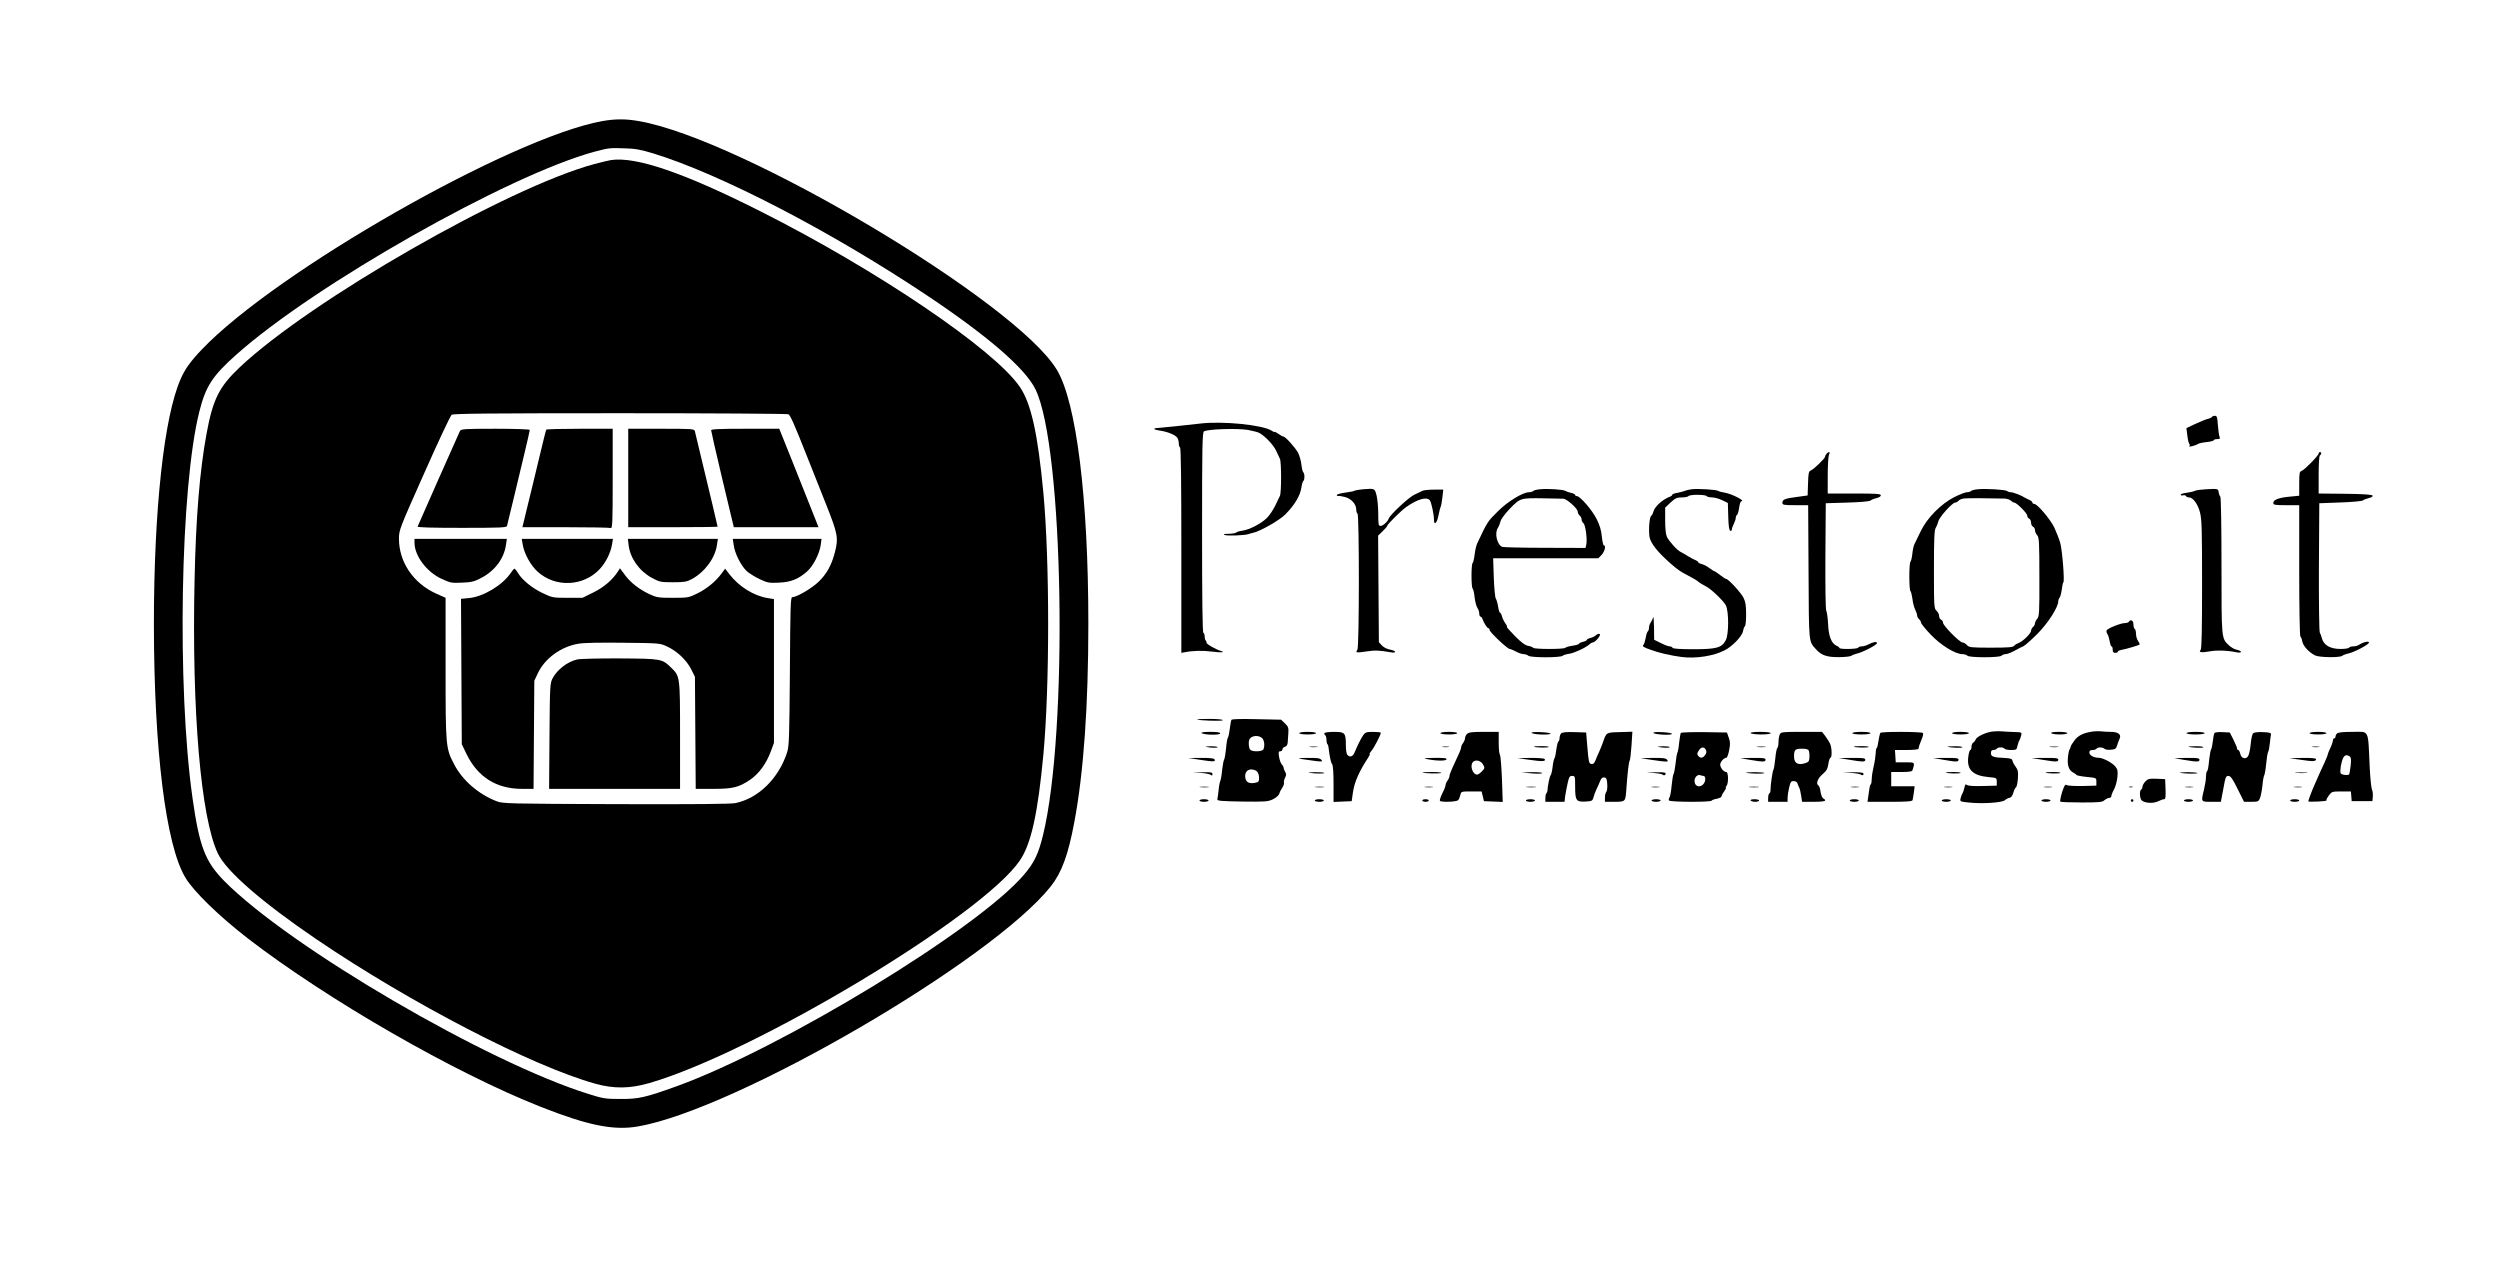 <?xml version="1.0" standalone="no"?>
<!DOCTYPE svg PUBLIC "-//W3C//DTD SVG 20010904//EN"
 "http://www.w3.org/TR/2001/REC-SVG-20010904/DTD/svg10.dtd">
<svg version="1.0" xmlns="http://www.w3.org/2000/svg"
 width="1930pt" height="981pt" viewBox="0 0 1930 981"
 preserveAspectRatio="xMidYMid meet">

<g transform="translate(0,981) scale(0.1,-0.1)"
fill="#000000" stroke="none">
<path d="M4649 8875 c-706 -128 -2514 -1159 -3090 -1762 -87 -91 -131 -152
-164 -228 -129 -290 -207 -1011 -207 -1895 1 -969 92 -1704 243 -1955 64 -108
263 -300 484 -471 616 -474 1593 -1036 2260 -1299 365 -144 563 -184 751 -151
759 132 2727 1277 3185 1852 85 107 136 245 183 499 72 383 108 898 108 1530
0 969 -92 1709 -243 1960 -314 523 -2428 1781 -3226 1920 -103 18 -182 18
-284 0z m393 -249 c516 -158 1366 -598 2103 -1089 476 -317 770 -570 849 -733
218 -445 254 -2648 57 -3446 -35 -142 -68 -210 -147 -302 -356 -418 -1863
-1335 -2678 -1631 -244 -88 -297 -100 -436 -99 -115 0 -134 3 -245 38 -785
244 -2308 1134 -2813 1644 -148 150 -193 267 -246 643 -121 855 -94 2400 53
2982 49 195 101 275 284 438 606 541 2102 1388 2767 1568 110 29 116 30 230
26 86 -2 126 -10 222 -39z"/>
<path d="M4715 8574 c-16 -3 -73 -16 -125 -30 -668 -179 -2196 -1055 -2742
-1572 -156 -148 -205 -246 -253 -508 -53 -287 -83 -647 -93 -1135 -22 -1007
48 -1830 180 -2108 66 -138 340 -376 765 -665 726 -492 1660 -976 2148 -1112
143 -40 268 -39 419 5 815 237 2570 1291 2860 1719 87 129 138 361 181 817 49
533 49 1487 0 2020 -43 456 -94 688 -181 817 -196 289 -1102 903 -2004 1357
-591 298 -962 425 -1155 395z m1372 -1962 c15 -10 46 -79 138 -312 40 -102
110 -277 154 -388 89 -224 95 -255 66 -367 -26 -99 -61 -162 -122 -223 -54
-53 -171 -122 -207 -122 -13 0 -15 -80 -18 -572 -4 -520 -6 -578 -22 -628 -66
-201 -221 -353 -399 -390 -37 -7 -318 -10 -922 -8 -831 3 -872 4 -920 22 -140
54 -263 160 -327 282 -67 127 -68 136 -68 744 l0 545 -74 33 c-175 79 -286
243 -286 423 0 67 4 77 195 506 107 241 202 444 212 451 13 9 289 12 1302 12
707 0 1291 -4 1298 -8z"/>
<path d="M3551 6483 c-8 -16 -317 -712 -327 -738 -3 -7 115 -10 341 -10 298 0
346 2 349 15 2 8 22 92 45 185 22 94 61 255 86 359 25 103 45 192 45 197 0 5
-117 9 -265 9 -241 0 -265 -2 -274 -17z"/>
<path d="M4217 6493 c-3 -5 -28 -107 -57 -228 -29 -121 -69 -289 -90 -372
l-37 -153 333 0 c183 0 339 -3 348 -6 14 -6 16 32 16 380 l0 386 -254 0 c-140
0 -257 -3 -259 -7z"/>
<path d="M4850 6120 l0 -380 345 0 c190 0 345 2 345 4 0 2 -18 77 -39 167 -22
90 -60 252 -86 359 -25 107 -49 203 -51 213 -5 16 -26 17 -260 17 l-254 0 0
-380z"/>
<path d="M5490 6488 c0 -7 39 -178 87 -380 l88 -368 327 0 327 0 -33 83 c-18
45 -86 216 -151 380 l-119 297 -263 0 c-204 0 -263 -3 -263 -12z"/>
<path d="M3200 5620 c0 -101 94 -226 210 -279 67 -31 77 -33 158 -29 75 3 96
9 150 38 104 55 174 150 188 254 l7 46 -357 0 -356 0 0 -30z"/>
<path d="M4035 5608 c11 -71 61 -162 116 -212 137 -124 355 -114 480 22 46 49
84 126 94 190 l7 42 -352 0 -352 0 7 -42z"/>
<path d="M4853 5601 c12 -100 82 -199 179 -252 60 -32 68 -34 163 -34 85 0
106 3 143 23 102 54 182 162 197 265 l7 47 -347 0 -348 0 6 -49z"/>
<path d="M5664 5603 c8 -66 59 -165 103 -204 20 -17 65 -45 100 -61 58 -27 71
-30 146 -26 92 4 148 26 215 84 48 41 98 137 108 207 l6 47 -342 0 -343 0 7
-47z"/>
<path d="M3941 5384 c-64 -93 -211 -181 -320 -191 l-62 -6 3 -561 3 -561 36
-75 c87 -179 231 -270 429 -270 l89 0 3 418 3 417 27 57 c53 114 177 205 311
228 41 8 167 10 348 8 284 -3 284 -3 341 -30 76 -35 151 -107 185 -177 l28
-56 3 -432 3 -433 134 0 c154 0 198 11 287 71 67 46 124 124 159 219 l24 65 0
555 0 555 -49 8 c-106 17 -222 89 -294 183 l-34 44 -28 -38 c-45 -61 -113
-117 -186 -153 -67 -33 -73 -34 -189 -34 -110 0 -125 2 -179 27 -83 39 -149
91 -192 150 l-38 51 -15 -24 c-43 -66 -108 -122 -189 -162 l-85 -42 -116 0
c-113 0 -118 1 -193 37 -81 39 -154 98 -189 154 -11 19 -24 34 -27 34 -4 0
-18 -16 -31 -36z"/>
<path d="M4456 4719 c-76 -18 -153 -77 -189 -144 -21 -39 -22 -52 -25 -447
l-3 -408 506 0 505 0 0 413 c0 459 0 456 -70 524 -69 67 -74 68 -395 70 -159
1 -308 -3 -329 -8z"/>
<path d="M17076 6591 c-3 -5 -18 -12 -33 -15 -16 -4 -59 -22 -96 -39 l-68 -32
7 -55 c3 -30 10 -60 15 -66 5 -6 5 -14 1 -18 -10 -11 50 5 65 16 6 5 37 12 67
15 31 3 56 10 56 14 0 5 12 9 26 9 21 0 25 3 19 18 -4 9 -10 50 -13 90 -4 61
-7 72 -23 72 -10 0 -20 -4 -23 -9z"/>
<path d="M9265 6540 c-102 -12 -296 -32 -327 -34 -44 -2 -32 -14 20 -21 55 -8
112 -31 130 -53 6 -9 12 -28 12 -43 0 -15 5 -31 10 -34 7 -4 10 -280 10 -796
l0 -789 23 4 c62 13 140 15 211 6 76 -10 110 -7 70 5 -41 13 -109 52 -109 62
0 6 -3 15 -7 19 -5 4 -8 18 -8 30 0 13 -4 26 -10 29 -7 4 -10 273 -10 774 0
656 2 770 14 780 22 18 257 26 340 12 37 -7 77 -17 89 -24 44 -24 109 -93 129
-137 11 -25 24 -53 29 -62 12 -23 12 -263 0 -286 -4 -9 -21 -44 -37 -77 -16
-33 -45 -76 -65 -95 -44 -43 -134 -90 -189 -97 -22 -3 -43 -10 -46 -14 -3 -5
-29 -9 -57 -10 -39 0 -47 -3 -32 -9 20 -9 157 -3 185 7 8 3 24 8 35 10 51 10
204 97 247 141 74 75 116 146 125 210 3 23 10 45 14 48 12 7 12 61 0 68 -4 3
-11 29 -14 58 -3 29 -15 71 -26 93 -22 40 -98 125 -114 125 -5 0 -22 9 -38 21
-16 11 -29 18 -29 14 0 -3 -10 1 -23 10 -69 45 -380 76 -552 55z"/>
<path d="M14102 6308 c-7 -7 -12 -17 -12 -23 0 -14 -90 -100 -112 -108 -14 -5
-18 -22 -20 -99 l-3 -93 -80 -11 c-95 -12 -115 -20 -115 -45 0 -17 9 -19 100
-19 l99 0 3 -517 c3 -560 0 -531 58 -596 41 -46 84 -61 177 -60 45 0 88 5 95
10 7 6 27 13 43 17 49 12 155 67 155 81 0 15 -28 10 -70 -12 -14 -7 -35 -13
-47 -13 -12 0 -25 -4 -28 -10 -7 -12 -145 -14 -145 -2 0 4 -10 12 -22 17 -39
18 -61 72 -65 165 -2 47 -9 94 -14 105 -6 12 -8 181 -7 425 l3 405 166 5 c101
3 171 9 180 16 8 7 29 15 47 19 18 4 32 13 32 21 0 12 -35 14 -205 14 l-205 0
0 141 c0 77 5 149 10 160 12 21 1 26 -18 7z"/>
<path d="M17900 6309 c0 -15 -109 -127 -131 -134 -17 -6 -19 -17 -19 -99 l0
-93 -72 -7 c-86 -8 -128 -24 -128 -48 0 -16 11 -18 100 -18 l100 0 0 -504 c0
-283 4 -507 9 -510 5 -3 12 -21 15 -39 7 -35 51 -83 99 -107 33 -16 190 -18
209 -3 7 6 28 14 47 18 44 9 153 66 159 83 5 16 -42 6 -73 -14 -11 -8 -32 -14
-47 -14 -15 0 -30 -4 -33 -10 -3 -5 -32 -10 -64 -10 -83 0 -133 29 -147 86 -4
16 -11 34 -15 40 -5 6 -8 234 -7 505 l3 494 162 6 c92 3 167 10 175 16 7 6 28
14 46 18 18 4 31 12 29 18 -3 9 -65 13 -210 15 l-207 2 0 145 c0 85 4 146 10
150 6 3 10 10 10 16 0 5 -4 9 -10 9 -5 0 -10 -5 -10 -11z"/>
<path d="M10525 6033 c-27 -2 -57 -7 -65 -10 -8 -4 -19 -8 -25 -8 -5 -1 -34
-6 -62 -10 -29 -4 -53 -12 -53 -17 0 -5 6 -8 13 -7 6 2 31 -3 54 -9 47 -14 83
-55 83 -95 0 -14 4 -29 10 -32 14 -9 14 -1034 -1 -1052 -19 -22 -6 -24 71 -12
67 10 96 9 188 -7 19 -4 32 -2 32 4 0 6 -18 13 -39 17 -22 4 -49 17 -62 31
l-24 26 -3 411 -3 412 36 35 c19 18 35 37 35 42 0 10 109 118 145 143 88 62
159 82 183 53 12 -16 32 -108 32 -149 0 -50 24 -28 35 32 6 30 13 59 16 64 4
6 10 38 14 73 l7 62 -71 0 c-39 0 -79 -4 -89 -9 -9 -5 -37 -18 -63 -30 -42
-19 -189 -156 -198 -184 -7 -23 -44 -57 -63 -57 -16 0 -18 10 -18 93 0 50 -6
115 -13 142 -14 55 -14 55 -102 48z"/>
<path d="M11890 6033 c-25 -2 -49 -8 -54 -14 -6 -5 -20 -9 -32 -9 -47 0 -164
-71 -238 -145 -83 -82 -81 -79 -162 -250 -7 -16 -17 -56 -20 -88 -4 -32 -11
-60 -15 -63 -12 -7 -12 -191 0 -198 4 -3 12 -33 15 -68 4 -34 14 -71 22 -82 8
-11 14 -31 14 -43 0 -13 4 -23 9 -23 5 0 12 -8 15 -17 13 -35 37 -73 47 -73 5
0 9 -6 9 -14 0 -16 138 -146 155 -146 6 0 27 -9 48 -20 20 -11 47 -20 60 -20
13 0 29 -6 35 -12 16 -16 245 -16 265 -1 6 6 30 13 53 16 40 7 125 46 155 73
8 8 20 14 25 14 19 0 66 57 54 65 -6 4 -19 0 -28 -8 -9 -9 -29 -19 -44 -22
-16 -4 -28 -11 -28 -15 0 -5 -13 -11 -30 -15 -16 -4 -30 -10 -30 -15 0 -4 -22
-11 -50 -15 -27 -4 -52 -11 -56 -16 -7 -12 -241 -12 -248 0 -3 5 -21 12 -39
15 -23 4 -54 27 -102 76 -38 39 -66 70 -62 70 5 0 -1 13 -12 28 -11 16 -23 40
-26 55 -4 15 -11 27 -15 27 -4 0 -11 21 -15 48 -4 26 -12 53 -17 60 -6 7 -13
79 -16 162 l-5 150 406 0 406 0 26 27 c24 27 35 73 16 73 -4 0 -11 30 -15 68
-4 48 -16 87 -41 137 -35 69 -127 175 -152 175 -7 0 -13 4 -13 9 0 5 -15 13
-32 16 -18 4 -37 11 -43 15 -13 11 -137 19 -195 13z m178 -73 c27 0 112 -76
112 -100 0 -10 7 -23 15 -30 8 -7 15 -20 15 -30 0 -10 6 -23 14 -29 17 -14 31
-128 22 -166 l-6 -25 -313 1 c-171 0 -320 4 -330 7 -40 17 -61 107 -33 147 7
11 16 34 20 50 4 18 34 58 74 100 78 80 80 81 261 78 69 -1 136 -3 149 -3z"/>
<path d="M13060 6033 c-19 -2 -44 -8 -55 -13 -11 -5 -37 -11 -57 -15 -21 -3
-38 -10 -38 -14 0 -5 -8 -12 -17 -15 -56 -20 -118 -76 -128 -114 -4 -15 -11
-30 -17 -33 -14 -9 -22 -105 -14 -163 8 -50 66 -122 166 -209 54 -47 75 -61
135 -92 34 -17 68 -38 75 -45 8 -8 43 -29 60 -37 34 -14 139 -115 154 -147 23
-49 23 -223 -1 -268 -30 -59 -71 -70 -251 -70 -104 0 -158 4 -160 11 -2 6 -12
11 -22 11 -10 0 -41 11 -69 26 l-51 25 -1 97 c-1 53 -4 88 -6 77 -3 -11 -12
-29 -19 -40 -8 -11 -14 -29 -14 -42 0 -12 -4 -24 -9 -27 -5 -4 -12 -25 -16
-49 -4 -23 -11 -47 -17 -54 -11 -13 -5 -18 54 -39 63 -24 152 -44 240 -56 108
-14 247 7 333 52 59 30 134 108 141 147 3 18 10 36 15 39 5 3 9 44 9 92 0 68
-5 97 -20 127 -20 40 -117 145 -133 145 -5 0 -26 14 -47 30 -21 17 -41 30 -45
30 -3 0 -21 11 -38 24 -18 14 -44 28 -59 31 -16 4 -28 11 -28 15 0 4 -8 10
-17 14 -10 3 -36 17 -58 30 -22 14 -49 29 -60 35 -27 12 -87 79 -106 115 -9
20 -14 62 -14 128 l0 99 42 40 c36 33 49 39 87 39 25 0 48 5 51 10 3 6 35 10
70 10 35 0 67 -4 70 -10 3 -5 22 -10 42 -10 20 0 55 -10 79 -22 l43 -21 3
-105 c2 -73 7 -107 16 -110 6 -2 12 3 12 11 0 8 7 28 15 43 8 16 15 37 15 46
0 9 4 20 10 23 5 3 12 28 16 55 4 28 11 50 16 50 40 0 -72 58 -129 67 -21 3
-42 9 -48 13 -12 10 -158 19 -205 13z"/>
<path d="M15270 6033 c-25 -2 -49 -8 -54 -14 -6 -5 -20 -9 -32 -9 -12 0 -55
-17 -96 -37 -105 -54 -212 -162 -262 -268 -21 -44 -43 -88 -48 -99 -5 -10 -12
-43 -15 -73 -3 -29 -10 -56 -14 -59 -12 -7 -12 -221 0 -228 4 -3 11 -30 15
-59 3 -30 13 -67 21 -83 8 -16 15 -36 15 -45 0 -9 7 -22 15 -29 8 -7 15 -19
15 -26 0 -8 34 -50 75 -93 79 -83 190 -151 245 -151 14 0 31 -5 38 -12 16 -16
248 -16 264 0 7 7 21 12 31 12 17 0 48 14 97 41 8 5 26 14 39 19 14 6 63 50
111 98 83 84 160 205 160 251 0 9 5 22 10 27 6 6 13 34 17 63 3 28 9 53 12 55
11 7 -8 247 -24 305 -9 31 -30 84 -46 119 -32 65 -131 182 -155 182 -8 0 -14
5 -14 10 0 6 -10 15 -22 20 -13 6 -30 14 -38 19 -30 19 -89 41 -107 41 -10 0
-23 4 -28 9 -12 11 -161 20 -225 14z m207 -72 c17 -1 38 -8 47 -16 8 -8 19
-15 26 -15 18 0 100 -82 100 -100 0 -10 7 -20 15 -24 8 -3 15 -17 15 -31 0
-14 7 -28 15 -31 8 -4 15 -15 15 -27 0 -11 8 -29 17 -39 15 -17 17 -51 17
-323 1 -274 -1 -305 -17 -322 -9 -11 -17 -27 -17 -35 0 -9 -7 -21 -15 -28 -8
-7 -15 -20 -15 -29 0 -21 -67 -86 -97 -95 -11 -4 -27 -13 -33 -21 -10 -12 -45
-15 -180 -15 -154 0 -168 2 -185 20 -10 11 -25 20 -34 20 -22 0 -151 130 -151
153 0 9 -7 20 -15 23 -8 4 -15 16 -15 29 0 12 -9 30 -20 40 -19 17 -20 31 -20
319 0 239 3 306 14 321 7 11 16 34 20 50 7 33 108 145 130 145 8 0 19 6 26 14
6 8 26 16 43 18 27 3 207 2 314 -1z"/>
<path d="M17030 6033 c-36 -2 -74 -7 -85 -12 -11 -6 -41 -12 -68 -16 -26 -3
-45 -10 -42 -15 3 -5 12 -7 19 -4 8 3 17 1 21 -5 3 -6 14 -11 24 -11 31 0 69
-52 85 -116 14 -52 16 -139 16 -556 0 -342 -3 -497 -11 -505 -19 -19 6 -23 67
-12 56 11 140 8 212 -7 19 -4 32 -2 32 4 0 5 -14 12 -32 16 -18 3 -45 19 -61
34 -58 55 -57 48 -57 616 0 302 -4 526 -9 532 -5 5 -11 20 -13 34 -3 27 -5 28
-98 23z"/>
<path d="M16435 5010 c-3 -5 -17 -10 -30 -10 -33 0 -136 -41 -142 -57 -3 -7 0
-19 5 -26 6 -7 14 -32 18 -55 4 -23 10 -42 15 -42 5 0 9 -11 9 -25 0 -18 5
-25 20 -25 11 0 20 4 20 9 0 5 12 11 28 14 39 7 133 35 139 41 3 2 -2 15 -11
28 -9 12 -16 37 -16 55 0 17 -4 35 -10 38 -5 3 -10 19 -10 36 0 29 -22 41 -35
19z"/>
<path d="M9241 4256 c10 -9 199 -15 199 -6 0 6 -42 10 -102 10 -56 0 -99 -2
-97 -4z"/>
<path d="M9507 4253 c-4 -6 -9 -37 -13 -69 -4 -33 -10 -63 -15 -69 -4 -5 -11
-44 -14 -85 -4 -41 -11 -79 -15 -85 -4 -5 -10 -37 -14 -70 -7 -64 -10 -81 -19
-105 -3 -8 -8 -38 -10 -65 -3 -28 -7 -57 -9 -65 -3 -13 27 -15 191 -18 177 -2
199 -1 237 17 25 12 45 30 50 43 3 13 14 34 24 48 9 14 15 31 12 38 -2 8 2 25
9 39 10 19 10 28 1 43 -7 11 -12 25 -12 32 0 6 -7 19 -15 27 -8 9 -17 36 -21
59 -5 35 -4 42 10 42 9 0 16 6 16 14 0 8 9 18 20 21 13 4 20 16 21 33 1 15 3
48 5 73 3 40 -1 50 -26 74 l-30 29 -189 4 c-119 3 -191 1 -194 -5z m235 -140
c18 -16 24 -57 12 -87 -7 -19 -84 -22 -102 -4 -13 13 -16 67 -4 84 17 26 68
30 94 7z m-38 -259 c9 -8 16 -30 16 -48 0 -29 -4 -34 -29 -39 -44 -9 -69 2
-76 33 -9 41 10 70 45 70 16 0 36 -7 44 -16z"/>
<path d="M15385 4163 c-51 -5 -124 -39 -132 -61 -4 -9 -12 -21 -20 -25 -7 -4
-13 -19 -13 -32 0 -14 -4 -25 -9 -25 -5 0 -13 -24 -16 -54 -12 -97 33 -143
155 -155 64 -6 65 -6 65 -36 l0 -30 -109 -3 c-67 -2 -113 1 -121 8 -10 9 -15
4 -20 -22 -4 -18 -11 -37 -15 -43 -4 -5 -10 -22 -14 -37 -6 -26 -5 -26 59 -33
105 -12 260 -2 282 17 10 9 27 18 37 19 13 3 23 17 29 39 5 19 14 38 20 42 6
3 13 34 15 68 4 52 1 66 -18 92 -12 16 -23 37 -24 46 -2 13 -15 18 -52 20 -96
4 -114 11 -114 37 0 18 5 25 19 25 11 0 23 5 26 10 3 6 17 10 30 10 13 0 27
-4 30 -10 3 -5 26 -10 50 -10 41 0 44 2 50 33 4 17 11 37 15 42 4 6 10 22 13
36 7 26 6 26 -56 28 -34 1 -75 3 -92 5 -16 2 -48 1 -70 -1z"/>
<path d="M16145 4161 c-65 -11 -102 -30 -130 -67 -15 -20 -28 -41 -29 -47 -1
-7 -5 -18 -10 -25 -4 -7 -10 -36 -12 -65 -5 -57 8 -93 41 -111 11 -6 23 -14
26 -19 3 -4 39 -11 79 -15 74 -7 74 -7 74 -37 l0 -30 -108 -3 c-60 -1 -113 2
-120 7 -8 7 -15 2 -23 -17 -18 -42 -33 -105 -27 -111 3 -3 77 -6 164 -6 136 0
161 2 177 18 11 9 27 17 36 17 9 0 17 7 17 15 0 8 9 31 20 50 11 20 23 62 26
93 5 48 3 61 -15 84 -24 29 -96 68 -129 68 -38 0 -72 19 -72 40 0 15 7 20 24
20 14 0 28 5 31 10 8 13 48 13 62 -1 6 -6 28 -9 49 -7 33 3 40 7 48 33 5 17
14 41 20 54 14 31 -13 51 -68 51 -23 0 -57 2 -76 4 -19 2 -53 1 -75 -3z"/>
<path d="M9276 4151 c15 -15 144 -18 144 -3 0 8 -22 12 -77 12 -47 0 -73 -4
-67 -9z"/>
<path d="M10030 4150 c0 -6 28 -10 65 -10 37 0 65 4 65 10 0 6 -28 10 -65 10
-37 0 -65 -4 -65 -10z"/>
<path d="M10225 4151 c-3 -5 -1 -12 5 -16 5 -3 10 -19 10 -34 0 -15 3 -31 7
-35 4 -3 8 -14 9 -24 9 -76 18 -119 28 -131 7 -9 11 -66 11 -153 l0 -139 70 3
70 3 10 70 c11 77 48 161 118 267 10 16 15 28 11 28 -4 0 2 10 13 23 19 20 73
125 73 140 0 4 -27 7 -59 7 -54 0 -61 -3 -78 -27 -19 -29 -42 -76 -65 -130
-13 -34 -35 -42 -56 -21 -7 7 -12 39 -12 76 0 94 -7 102 -90 102 -38 0 -71 -4
-75 -9z"/>
<path d="M11120 4150 c0 -6 28 -10 65 -10 37 0 65 4 65 10 0 6 -28 10 -65 10
-37 0 -65 -4 -65 -10z"/>
<path d="M11326 4144 c-9 -8 -16 -23 -16 -33 0 -9 -7 -26 -15 -37 -8 -10 -15
-25 -15 -33 0 -13 -11 -39 -66 -156 -13 -28 -24 -57 -24 -66 0 -8 -7 -24 -15
-35 -8 -10 -15 -26 -15 -34 0 -8 -11 -37 -25 -64 -13 -27 -22 -53 -19 -58 8
-13 130 -9 141 5 6 6 13 24 17 40 6 27 7 27 85 27 l79 0 9 -37 9 -38 73 -3 72
-3 -6 178 c-4 98 -11 182 -16 187 -5 6 -9 47 -9 93 l0 83 -114 0 c-91 0 -118
-3 -130 -16z m123 -236 c15 -25 14 -29 -8 -52 -14 -15 -30 -26 -37 -26 -36 0
-59 71 -32 98 20 20 61 10 77 -20z"/>
<path d="M11825 4151 c13 -12 138 -17 145 -5 3 5 -31 10 -75 12 -52 2 -76 0
-70 -7z"/>
<path d="M12052 4148 c-6 -6 -12 -22 -12 -34 0 -13 -4 -25 -9 -28 -5 -3 -12
-32 -16 -63 -4 -32 -10 -62 -15 -68 -4 -5 -11 -36 -14 -67 -4 -32 -11 -60 -15
-63 -7 -4 -23 -81 -25 -122 -1 -6 -5 -15 -9 -19 -4 -4 -7 -20 -7 -36 l0 -28
74 0 74 0 5 43 c3 23 12 68 19 100 11 49 15 57 35 57 22 0 23 -3 23 -83 0
-107 8 -119 80 -115 50 3 54 5 62 33 4 17 14 44 22 60 8 17 21 45 28 63 9 24
18 32 33 30 16 -2 21 -12 23 -52 2 -27 -2 -54 -7 -59 -6 -6 -11 -26 -11 -44
l0 -33 74 0 c82 0 84 2 90 80 10 144 20 226 26 235 5 6 11 59 15 118 l7 108
-97 -3 c-107 -3 -103 -1 -130 -78 -6 -19 -19 -49 -30 -75 -8 -16 -20 -45 -27
-63 -9 -24 -18 -32 -33 -30 -18 3 -21 15 -30 123 l-10 120 -90 3 c-62 2 -94
-1 -103 -10z"/>
<path d="M12765 4151 c14 -13 146 -19 142 -6 -2 6 -37 11 -78 13 -48 2 -70 0
-64 -7z"/>
<path d="M12976 4152 c-3 -5 -8 -36 -12 -68 -3 -33 -8 -66 -11 -74 -9 -24 -12
-41 -19 -105 -4 -33 -10 -64 -14 -70 -4 -5 -11 -46 -15 -90 -4 -44 -11 -85
-17 -92 -5 -7 -7 -17 -3 -23 8 -12 321 -14 329 -1 3 5 22 12 41 15 19 4 35 12
35 17 0 6 9 24 21 40 11 16 17 29 13 29 -5 0 -3 5 4 12 17 17 16 108 -1 108
-20 0 -47 33 -47 57 0 21 29 53 47 53 6 0 16 26 22 58 9 46 9 64 -3 97 l-14
40 -175 3 c-97 1 -178 -2 -181 -6z m193 -130 c7 -14 6 -25 -5 -40 -18 -26 -37
-28 -54 -7 -10 12 -9 20 4 40 19 30 41 32 55 7z m-19 -202 c17 0 20 -34 5 -57
-24 -36 -69 -29 -73 12 -4 31 22 60 46 50 8 -3 17 -5 22 -5z"/>
<path d="M13515 4150 c3 -5 40 -10 81 -10 43 0 74 4 74 10 0 6 -34 10 -81 10
-51 0 -78 -4 -74 -10z"/>
<path d="M13740 4141 c-5 -11 -10 -38 -10 -60 0 -22 -4 -42 -9 -45 -5 -4 -12
-41 -16 -84 -4 -42 -11 -81 -15 -87 -7 -10 -22 -121 -22 -157 1 -10 -3 -20 -9
-23 -5 -4 -9 -19 -9 -36 l0 -29 75 0 75 0 0 29 c0 16 5 52 12 80 10 44 15 51
35 51 14 0 26 -7 29 -17 3 -10 9 -25 14 -34 5 -9 11 -37 15 -63 l7 -46 89 0
c55 0 89 4 89 10 0 6 -6 13 -14 16 -8 3 -17 25 -21 49 -3 25 -10 47 -16 50
-22 14 -8 54 30 87 32 27 40 42 46 81 4 26 11 47 16 47 14 0 11 84 -4 111 -6
13 -23 39 -36 57 l-25 32 -158 0 c-145 0 -158 -1 -168 -19z m224 -127 c8 -22
7 -67 -2 -82 -5 -7 -26 -15 -47 -19 -44 -7 -65 12 -65 58 0 51 9 59 60 59 34
0 50 -4 54 -16z"/>
<path d="M14300 4150 c0 -6 30 -10 70 -10 40 0 70 4 70 10 0 6 -30 10 -70 10
-40 0 -70 -4 -70 -10z"/>
<path d="M14516 4152 c-4 -7 -14 -53 -20 -94 -1 -10 -5 -21 -9 -24 -4 -4 -7
-23 -7 -43 -1 -20 -7 -63 -15 -96 -8 -33 -15 -76 -15 -96 0 -20 -3 -39 -7 -43
-7 -7 -9 -13 -19 -88 l-7 -48 172 0 c129 0 173 3 176 13 2 6 6 33 10 60 l6 47
-90 0 -91 0 0 55 0 55 80 0 c56 0 82 4 84 13 20 63 21 62 -57 62 l-72 0 -3 48
-3 47 90 0 c53 0 92 4 92 10 2 16 8 35 30 88 5 13 7 28 4 33 -7 11 -322 12
-329 1z"/>
<path d="M15070 4150 c0 -6 28 -10 65 -10 37 0 65 4 65 10 0 6 -28 10 -65 10
-37 0 -65 -4 -65 -10z"/>
<path d="M15835 4150 c3 -5 33 -10 66 -10 33 0 59 4 59 10 0 6 -29 10 -66 10
-41 0 -63 -4 -59 -10z"/>
<path d="M16880 4150 c0 -6 30 -10 70 -10 40 0 70 4 70 10 0 6 -30 10 -70 10
-40 0 -70 -4 -70 -10z"/>
<path d="M17095 4151 c-3 -6 -9 -34 -12 -63 -3 -29 -9 -57 -13 -63 -4 -5 -10
-37 -14 -70 -8 -79 -11 -93 -19 -101 -4 -4 -7 -23 -7 -43 0 -20 -7 -63 -15
-96 -24 -98 -25 -95 58 -95 l72 0 19 100 c16 91 20 100 39 100 18 -1 32 -21
71 -100 l50 -100 55 0 c52 0 57 2 68 28 6 15 15 59 19 97 3 39 10 75 14 80 4
6 11 46 15 90 4 44 11 85 15 90 4 6 10 35 13 65 3 30 7 62 9 70 2 12 -10 16
-60 18 -37 2 -69 -2 -77 -8 -8 -6 -16 -44 -20 -88 -4 -43 -14 -84 -22 -93 -20
-24 -51 -12 -58 22 -4 16 -11 29 -16 29 -5 0 -9 6 -9 13 0 6 -13 37 -28 67
l-28 55 -56 3 c-31 2 -59 -2 -63 -7z"/>
<path d="M17830 4150 c0 -6 28 -10 65 -10 37 0 65 4 65 10 0 6 -28 10 -65 10
-37 0 -65 -4 -65 -10z"/>
<path d="M18042 4148 c-7 -7 -12 -18 -12 -25 0 -7 -4 -13 -10 -13 -5 0 -10 -8
-10 -17 -1 -10 -9 -36 -20 -58 -11 -22 -19 -44 -20 -50 0 -5 -12 -35 -26 -65
-14 -30 -32 -68 -39 -85 -7 -16 -23 -52 -35 -80 -22 -48 -50 -123 -50 -132 0
-2 33 -3 73 -1 39 2 70 5 67 8 -3 3 5 20 18 38 23 31 25 32 97 32 l74 0 3 -37
3 -38 80 0 80 0 3 34 c2 19 -1 44 -6 55 -6 12 -14 91 -18 176 -14 299 0 270
-133 270 -70 0 -111 -4 -119 -12z m97 -177 c11 -7 13 -23 8 -72 -4 -34 -9 -64
-12 -67 -9 -10 -58 -4 -65 8 -8 13 4 91 20 120 12 22 27 25 49 11z"/>
<path d="M9310 4044 c38 -8 90 -9 90 -2 0 4 -24 7 -52 7 -29 -1 -46 -3 -38 -5z"/>
<path d="M10113 4043 c15 -2 39 -2 55 0 15 2 2 4 -28 4 -30 0 -43 -2 -27 -4z"/>
<path d="M11138 4043 c12 -2 32 -2 45 0 12 2 2 4 -23 4 -25 0 -35 -2 -22 -4z"/>
<path d="M11841 4046 c7 -8 108 -10 115 -3 4 4 -21 7 -56 7 -35 0 -61 -2 -59
-4z"/>
<path d="M12800 4044 c38 -8 90 -9 90 -2 0 4 -24 7 -52 7 -29 -1 -46 -3 -38
-5z"/>
<path d="M13568 4043 c18 -2 45 -2 60 0 15 2 0 4 -33 4 -33 0 -45 -2 -27 -4z"/>
<path d="M14311 4046 c7 -8 108 -10 115 -3 4 4 -21 7 -56 7 -35 0 -61 -2 -59
-4z"/>
<path d="M15035 4045 c25 -8 115 -11 115 -4 0 5 -28 9 -62 8 -35 0 -58 -2 -53
-4z"/>
<path d="M15828 4043 c18 -2 45 -2 60 0 15 2 0 4 -33 4 -33 0 -45 -2 -27 -4z"/>
<path d="M16895 4045 c25 -8 115 -11 115 -4 0 5 -28 9 -62 8 -35 0 -58 -2 -53
-4z"/>
<path d="M17853 4043 c15 -2 37 -2 50 0 12 2 0 4 -28 4 -27 0 -38 -2 -22 -4z"/>
<path d="M9273 3943 c98 -15 115 -14 102 6 -4 7 -44 11 -103 10 l-97 -1 98
-15z"/>
<path d="M10050 3950 c25 -4 72 -11 105 -15 53 -6 58 -5 46 9 -11 13 -32 16
-105 15 -76 -1 -84 -3 -46 -9z"/>
<path d="M11015 3950 c74 -15 148 -16 152 -2 4 9 -19 12 -94 11 -77 -1 -90 -3
-58 -9z"/>
<path d="M11810 3944 c96 -14 126 -13 115 6 -4 6 -49 9 -108 9 l-102 -2 95
-13z"/>
<path d="M12750 3944 c120 -18 136 -18 120 1 -10 12 -34 15 -109 14 l-96 -2
85 -13z"/>
<path d="M13510 3944 c100 -17 120 -17 120 1 0 12 -17 15 -97 14 l-98 -2 75
-13z"/>
<path d="M14275 3945 c108 -18 125 -18 125 0 0 12 -18 15 -102 14 l-103 -1 80
-13z"/>
<path d="M15000 3945 c101 -18 120 -18 120 0 0 12 -17 15 -97 14 l-98 -1 75
-13z"/>
<path d="M15765 3945 c108 -18 125 -18 125 0 0 12 -18 15 -102 14 l-103 -1 80
-13z"/>
<path d="M16860 3944 c100 -17 120 -17 120 1 0 12 -17 15 -97 14 l-98 -2 75
-13z"/>
<path d="M17765 3944 c92 -14 115 -13 115 6 0 6 -38 10 -102 9 l-103 -2 90
-13z"/>
<path d="M9270 3843 c35 -2 70 -9 77 -15 10 -8 13 -6 13 6 0 14 -12 16 -77 14
l-78 -2 65 -3z"/>
<path d="M10105 3844 c46 -7 123 -8 118 -1 -2 4 -34 6 -71 6 -37 -1 -58 -3
-47 -5z"/>
<path d="M10981 3846 c7 -7 139 -10 146 -3 3 4 -29 7 -72 7 -43 0 -76 -2 -74
-4z"/>
<path d="M11820 3840 c41 -4 79 -4 85 1 5 5 -27 8 -75 8 l-85 -2 75 -7z"/>
<path d="M12760 3843 c35 -2 69 -8 76 -13 6 -6 14 -7 17 -3 18 18 0 23 -75 21
-80 -2 -81 -2 -18 -5z"/>
<path d="M13480 3844 c37 -8 140 -9 140 -2 0 4 -35 7 -77 7 -43 -1 -71 -3 -63
-5z"/>
<path d="M14290 3843 c35 -2 69 -8 76 -13 12 -11 26 -2 18 11 -3 5 -40 8 -82
7 l-77 -2 65 -3z"/>
<path d="M15021 3846 c7 -8 108 -10 115 -3 4 4 -21 7 -56 7 -35 0 -61 -2 -59
-4z"/>
<path d="M15791 3846 c7 -8 108 -10 115 -3 4 4 -21 7 -56 7 -35 0 -61 -2 -59
-4z"/>
<path d="M16830 3844 c36 -8 138 -9 134 -2 -3 4 -38 7 -77 7 -40 -1 -65 -3
-57 -5z"/>
<path d="M17728 3843 c23 -2 59 -2 80 0 20 2 1 4 -43 4 -44 0 -61 -2 -37 -4z"/>
<path d="M16562 3777 c-12 -13 -22 -31 -22 -40 0 -9 -4 -19 -10 -22 -15 -9
-12 -71 5 -85 25 -21 90 -24 126 -6 17 9 38 16 46 16 11 0 13 17 11 78 l-3 77
-65 3 c-58 2 -68 0 -88 -21z"/>
<path d="M9268 3733 c18 -2 45 -2 60 0 15 2 0 4 -33 4 -33 0 -45 -2 -27 -4z"/>
<path d="M10158 3733 c18 -2 45 -2 60 0 15 2 0 4 -33 4 -33 0 -45 -2 -27 -4z"/>
<path d="M11003 3733 c15 -2 39 -2 55 0 15 2 2 4 -28 4 -30 0 -43 -2 -27 -4z"/>
<path d="M11788 3733 c17 -2 47 -2 65 0 17 2 3 4 -33 4 -36 0 -50 -2 -32 -4z"/>
<path d="M12753 3733 c15 -2 39 -2 55 0 15 2 2 4 -28 4 -30 0 -43 -2 -27 -4z"/>
<path d="M13508 3733 c17 -2 47 -2 65 0 17 2 3 4 -33 4 -36 0 -50 -2 -32 -4z"/>
<path d="M14293 3733 c15 -2 39 -2 55 0 15 2 2 4 -28 4 -30 0 -43 -2 -27 -4z"/>
<path d="M15013 3733 c15 -2 39 -2 55 0 15 2 2 4 -28 4 -30 0 -43 -2 -27 -4z"/>
<path d="M15783 3733 c15 -2 39 -2 55 0 15 2 2 4 -28 4 -30 0 -43 -2 -27 -4z"/>
<path d="M16438 3733 c6 -2 18 -2 25 0 6 3 1 5 -13 5 -14 0 -19 -2 -12 -5z"/>
<path d="M16873 3733 c15 -2 39 -2 55 0 15 2 2 4 -28 4 -30 0 -43 -2 -27 -4z"/>
<path d="M17713 3733 c15 -2 39 -2 55 0 15 2 2 4 -28 4 -30 0 -43 -2 -27 -4z"/>
<path d="M9260 3630 c0 -5 16 -10 35 -10 19 0 35 5 35 10 0 6 -16 10 -35 10
-19 0 -35 -4 -35 -10z"/>
<path d="M10150 3630 c0 -5 16 -10 35 -10 19 0 35 5 35 10 0 6 -16 10 -35 10
-19 0 -35 -4 -35 -10z"/>
<path d="M10980 3630 c0 -5 11 -10 25 -10 14 0 25 5 25 10 0 6 -11 10 -25 10
-14 0 -25 -4 -25 -10z"/>
<path d="M11780 3630 c0 -5 16 -10 35 -10 19 0 35 5 35 10 0 6 -16 10 -35 10
-19 0 -35 -4 -35 -10z"/>
<path d="M12750 3630 c0 -5 16 -10 35 -10 19 0 35 5 35 10 0 6 -16 10 -35 10
-19 0 -35 -4 -35 -10z"/>
<path d="M13515 3630 c3 -5 19 -10 36 -10 16 0 29 5 29 10 0 6 -16 10 -36 10
-21 0 -33 -4 -29 -10z"/>
<path d="M14280 3630 c0 -5 16 -10 35 -10 19 0 35 5 35 10 0 6 -16 10 -35 10
-19 0 -35 -4 -35 -10z"/>
<path d="M14990 3630 c0 -5 16 -10 35 -10 19 0 35 5 35 10 0 6 -16 10 -35 10
-19 0 -35 -4 -35 -10z"/>
<path d="M15760 3630 c0 -5 16 -10 35 -10 19 0 35 5 35 10 0 6 -16 10 -35 10
-19 0 -35 -4 -35 -10z"/>
<path d="M16450 3630 c0 -5 5 -10 10 -10 6 0 10 5 10 10 0 6 -4 10 -10 10 -5
0 -10 -4 -10 -10z"/>
<path d="M16860 3630 c0 -5 16 -10 35 -10 19 0 35 5 35 10 0 6 -16 10 -35 10
-19 0 -35 -4 -35 -10z"/>
<path d="M17680 3630 c0 -5 16 -10 35 -10 19 0 35 5 35 10 0 6 -16 10 -35 10
-19 0 -35 -4 -35 -10z"/>
</g>
</svg>
